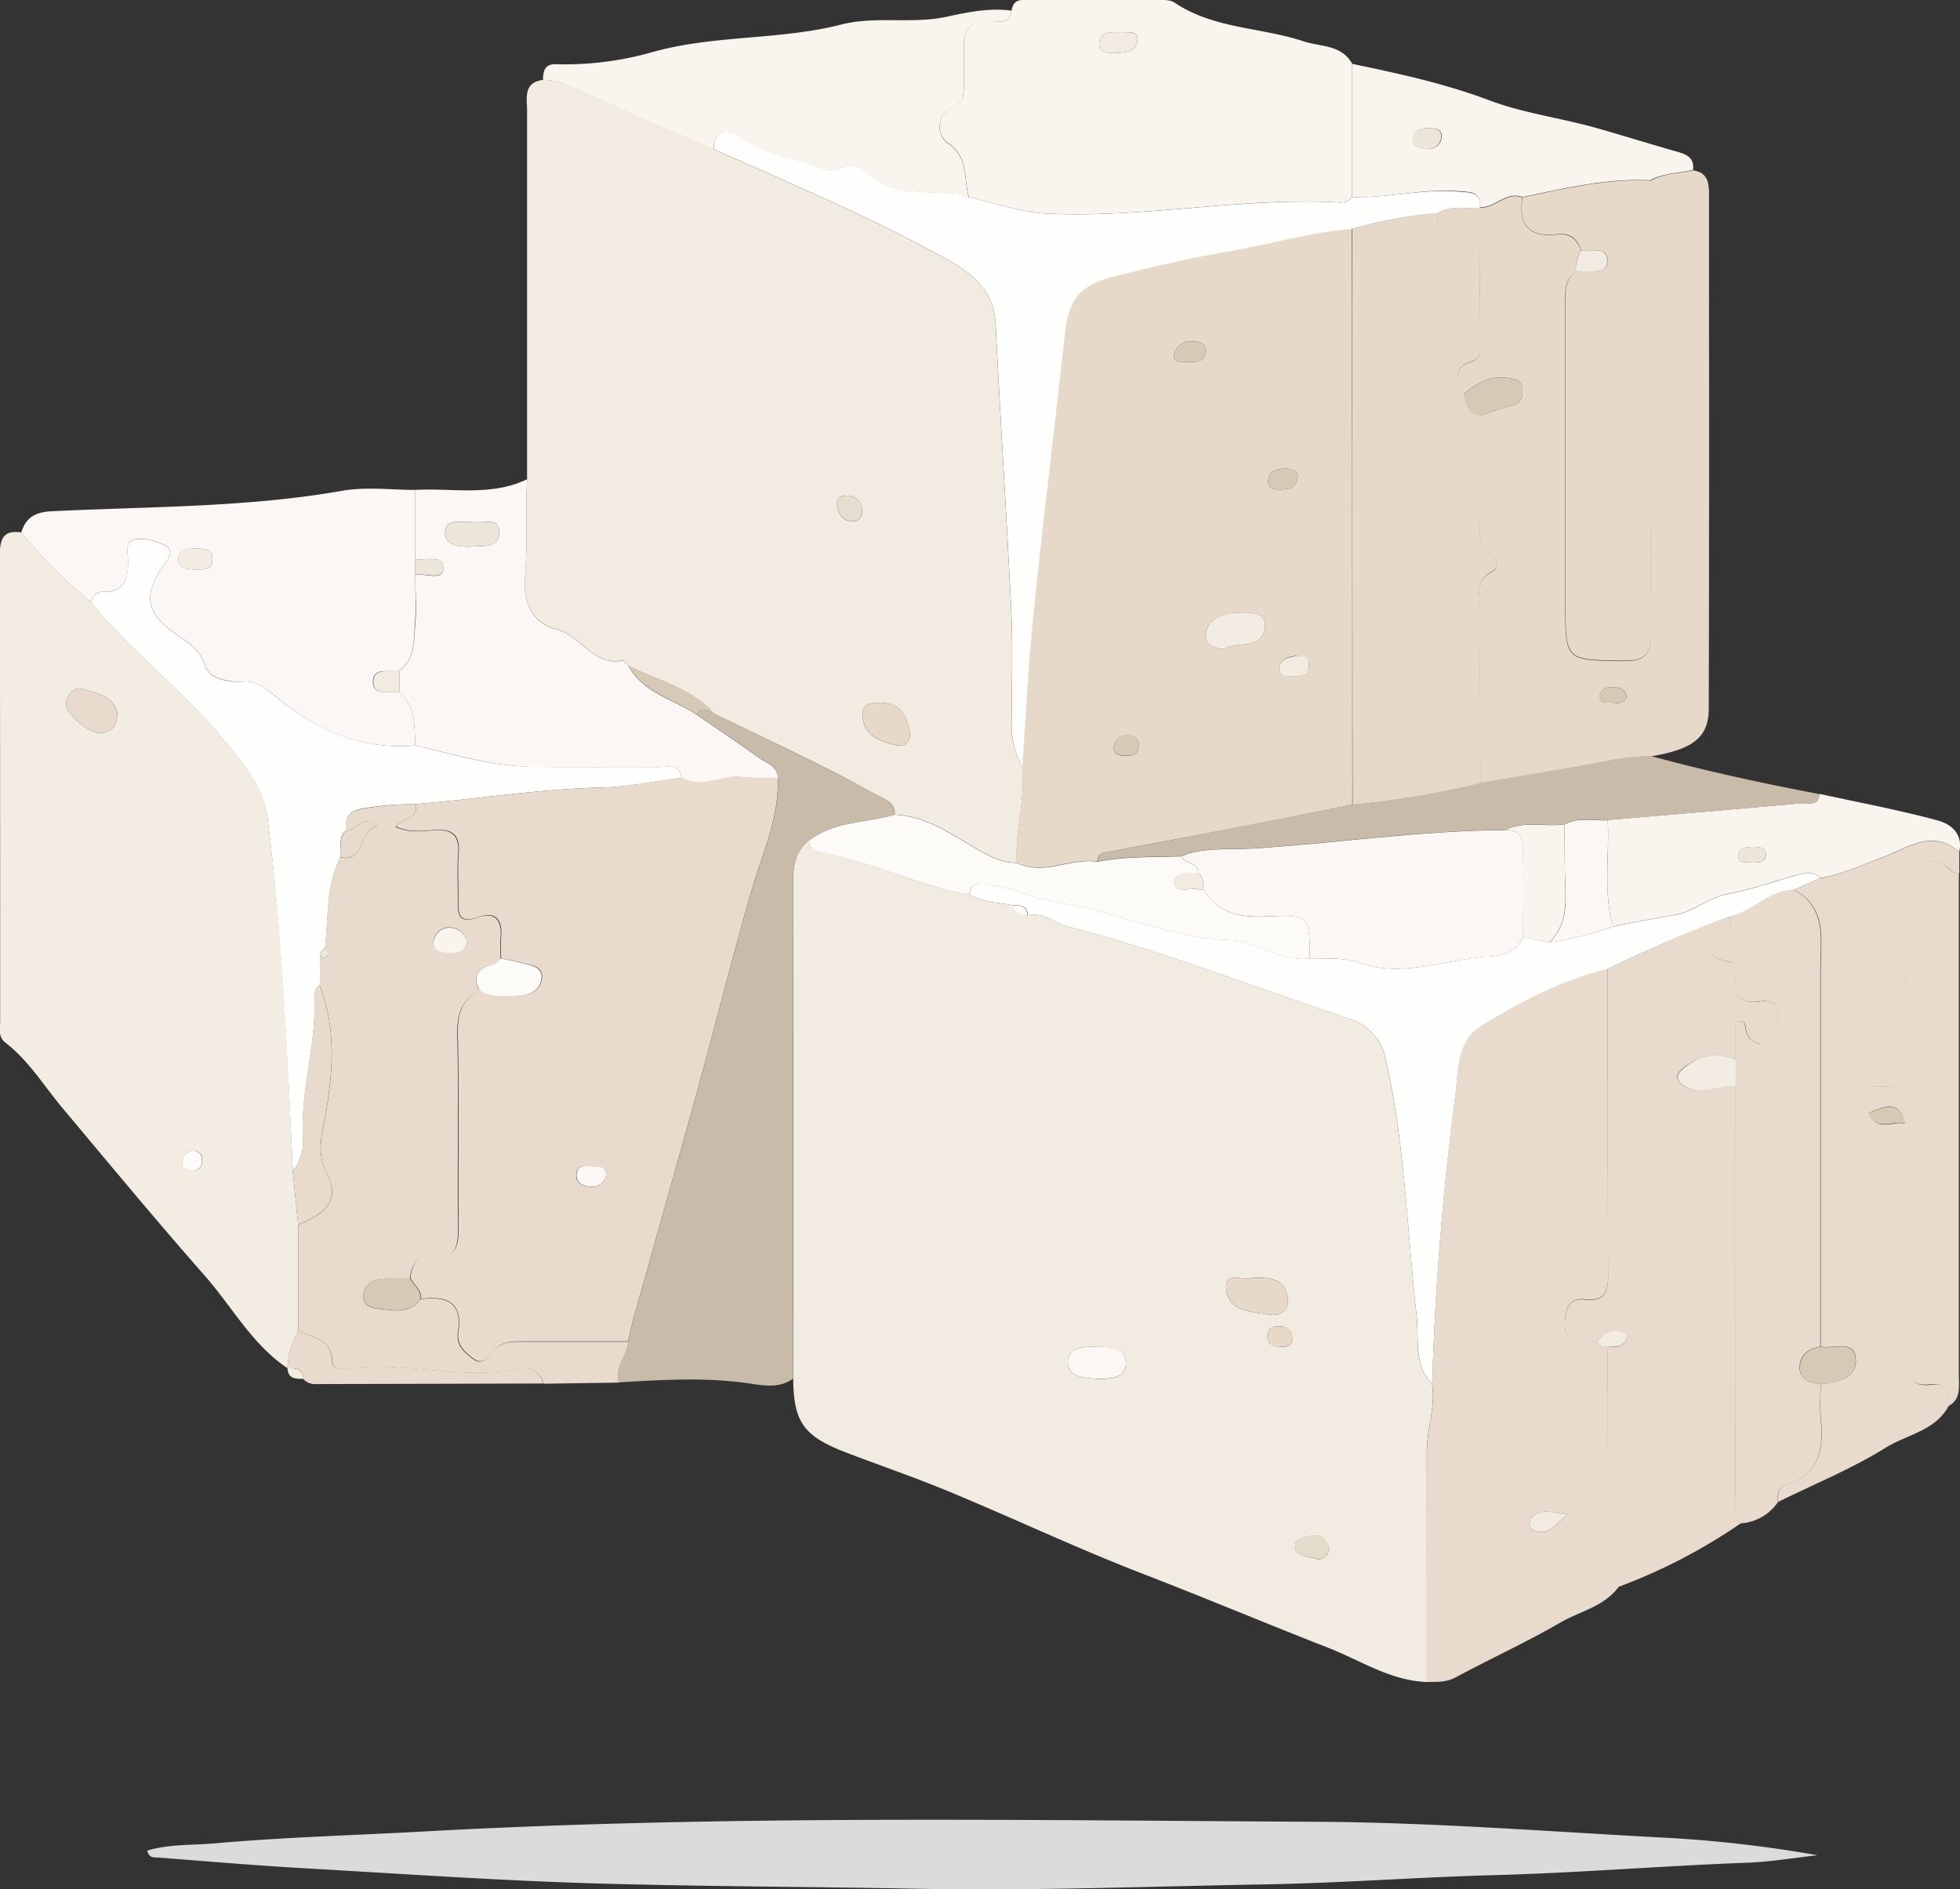<svg xmlns="http://www.w3.org/2000/svg" viewBox="0 0 368.14 354.8"><rect x="0" y="0" width="368.14" height="354.8" fill="#333333" stroke="none"/><defs><style>.cls-1{fill:#f2ebe2;}.cls-2{fill:#f3ece3;}.cls-3{fill:#e8dbcd;}.cls-4{fill:#e6d9c9;}.cls-5{fill:#dadbda;}.cls-6{fill:#f9f5ee;}.cls-7{fill:#c8bbaa;}.cls-8{fill:#fcf7f4;}.cls-9{fill:#fefefd;}.cls-10{fill:#fcfbf8;}.cls-11{fill:#e4dbcb;}.cls-12{fill:#d6c9b5;}.cls-13{fill:#e6ddce;}.cls-14{fill:#ebe5da;}</style></defs><g id="Layer_2" data-name="Layer 2"><g id="Layer_1-2" data-name="Layer 1"><path class="cls-1" d="M268,315.87c-6.82-.24-12.45-4.06-18.51-6.42-11.66-4.56-23.2-9.4-34.88-13.92-12.24-4.73-24.14-10.35-36.27-15.39-6.54-2.72-13.27-5-19.87-7.54-7.6-3-9.43-5.71-9.48-13.75q0-46.22-.05-92.45c0-3.17.14-6.35,3-8.58.16,1.68,1.31,2,2.75,2.27,2.25.43,4.46,1.12,6.66,1.76,6.91,2,13.53,5,20.69,6.11,2.44,1.52,5.29,1.46,8,2a2.92,2.92,0,0,0,3,1.94c2.85-.74,4.91,1.41,7.39,2.06,18,4.7,35.36,11.5,53,17.35a9.93,9.93,0,0,1,6.86,7.77c3.6,15.86,4,32.07,5.79,48.12.48,4.3-.66,9.08,2.9,12.71.69,4.34-1,8.49-1,12.78Q268,294.28,268,315.87ZM235.05,240c-1.38.63-5-1.43-4.74,1.94.31,4.45,4.76,4.36,8.07,4.93,2.08.36,3.78-.74,3.48-3.09C241.38,240,238.43,239.8,235.05,240Zm-29.38,18.94c3,.09,5.86-.12,5.79-3s-3-2.95-5.37-3-5.47,0-5.53,2.76C200.49,258.77,203.83,258.65,205.67,258.92Zm44,32c-.47-1.47-1.36-2.84-3-2.55-1.26.22-3.5.15-3.39,2.08s2.45,1.81,3.89,2.26C248.35,293.08,249.35,292.34,249.68,290.91Zm-8.89-38c1-.06,2.19-.23,1.93-1.89a2.32,2.32,0,0,0-2.5-2c-1.39-.06-2.22.57-2.14,2.06S239.28,252.89,240.79,252.91Z"/><path class="cls-1" d="M99,90q0-34.61,0-69.22c0-2.37-.77-5.28,3-5.78a12.2,12.2,0,0,1,4.32.82C115.51,20,124.77,23.94,134,28c13.51,6.07,27.2,11.75,40.24,18.78C180.09,49.9,186.59,52.7,187,61c.89,18,2.08,36,2.94,54,.32,6.8.07,13.63.06,20.44a16,16,0,0,0,2,8.51c.69,6.08-1.36,12-1,18.07a11,11,0,0,1-4.69-1.11c-6-2.86-11.17-7.64-18.27-7.94a2.78,2.78,0,0,0-1.7-2.78c-3.8-2-7.56-4.13-11.41-6.06C148,140.67,141,137.34,134.06,134c-4.3-4.87-10.59-6.17-16.06-9h0l-.92-1c-5.63,1.24-7.92-4.7-12.55-5.82-4.91-1.19-6.28-5.8-5.94-9.79C99.13,102.23,98.7,96.11,99,90Zm71.92,47.64c-.58-3.27-1.81-5.74-5.64-5.66-1.81,0-3.43.19-3.25,2.57.29,3.71,3.27,4.59,6.09,5.35C169.75,140.32,171.06,139.58,170.92,137.62ZM159.17,93.07c-1.18,0-2.13.39-1.95,1.68.21,1.49.75,2.93,2.57,3.11a1.73,1.73,0,0,0,2.11-2A2.62,2.62,0,0,0,159.17,93.07Z"/><path class="cls-2" d="M54,256.94c-6.67-4.47-10.42-11.57-15.56-17.4-9.12-10.35-17.93-21-26.77-31.54-3.46-4.15-6.29-8.83-10.64-12.19-1.45-1.11-1-2.73-1-4.16,0-29.09,0-58.17-.07-87.26,0-3,.52-4.92,4.05-4.4a93.33,93.33,0,0,0,13,13c7.72,9.63,17.85,16.93,25.57,26.61,3.59,4.5,7,8.2,7.75,14.64C53.08,176.09,54,198,55,220l1,10v20A15.37,15.37,0,0,0,54,256.94ZM22,133.8c-.65-2.94-3.71-3.68-6.5-4.42-1.64-.44-2.83,1-3.08,2.54-.31,2,4.24,5.94,6.58,5.72C20.82,137.47,22.12,136.57,22,133.8Zm14.23,82.35a2.14,2.14,0,0,0-2,2.33c0,1,.79,1.38,1.73,1.38,1.16,0,1.92-.48,2-1.73S37.66,216.16,36.22,216.15Z"/><path class="cls-3" d="M268,315.87q0-21.58,0-43.17c0-4.29,1.68-8.44,1-12.78a543.46,543.46,0,0,1,4.33-54.25c.6-4.44.25-10.27,4.85-13.08,7.43-4.54,15.19-8.63,23.79-10.73,0,19.14,0,38.28.09,57.42,0,3.24-.58,5.11-4.33,4.71-2.81-.3-3.58,1.43-3.78,4-.39,5.27,3.37,3.66,6.05,3.92a2.12,2.12,0,0,0,2,1q0,21.61.09,43.23c0,1.25.92,1.63,2,1.78-2.73,3.79-7.32,4.63-11,6.78-6.41,3.71-13.18,6.8-19.7,10.31C271.51,316,269.78,315.81,268,315.87Zm26.4-31.45c-3-.42-5-1.27-6.75.65a1.45,1.45,0,0,0,.75,2.4C291,288.45,292.05,286.3,294.4,284.42Z"/><path class="cls-4" d="M318,32c2.64.34,3,2.21,3,4.37,0,32.23.05,64.46-.05,96.69,0,5.46-3,7.68-11,9a52.82,52.82,0,0,0-6.34.59c-8.49,1.66-17.05,3-25.58,4.47,0-10.65-.09-21.31,0-32,0-2.74-1.32-6,2.42-7.87.95-.48.72-2.31-.4-3-2.51-1.56-2.06-4-2.06-6.25,0-6.65,0-13.31,0-20,2-.63,4-1.34,6.06-1.87,1.62-.42,2-1.45,1.91-2.92-.08-1.74-1.18-2-2.61-2.22-3.41-.56-6,.9-8.37,3-1.35-2.53-2.26-4.92,1.56-6.15,1.69-.54,1.43-2,1.44-3.33,0-5.48,0-11,0-16.45,0-2.62-.93-4.19-3.75-4s-4.49-.92-4.27-4c2.5-1.6,5.31-.79,8-1.07,2.87.2,4.92-3.05,8-1.9-.84,5.17,1.29,7.58,6.56,6.94,2.45-.29,3.69,1,4.45,3A6.26,6.26,0,0,0,296,51c-2.27,1.58-2,3.94-2,6.27q0,28,0,56c0,10.86,0,10.69,10.66,10.88,4,.07,5.46-.91,5.43-5.22-.2-28.31-.13-56.62-.14-84.94C312.42,32.52,315.28,32.6,318,32Zm-12.49,99a1.93,1.93,0,0,0-1.93-1.91c-1.4-.2-2.79,0-3.14,1.59-.22,1,.81,1.31,1.67,1.26C303.27,131.86,304.73,132.51,305.48,131Z"/><path class="cls-5" d="M27.65,347.52c4.1-1.21,8.42-1,12.52-1.33,13-1.18,26.14-1.52,39.22-2.24,56-3.11,112.08-2.13,168.13-1.83,21.37.12,42.74,1.78,64.1,2.93a235.45,235.45,0,0,1,29.73,3.35c-4.38.48-8.75,1.24-13.14,1.4-15.91.59-31.78,1.92-47.72,2.34-14.24.38-28.48,1.48-42.74,1.73-21.78.38-43.57,1.23-65.34.82-19.61-.37-39.23-.42-58.84-.95-18.88-.51-37.74-1.83-56.6-2.91-9.1-.52-18.17-1.29-27.25-2C29,348.8,28,349,27.65,347.52Z"/><path class="cls-3" d="M304,298c-1.06-.15-2-.53-2-1.78Q302,274.57,302,253c1.26-.06,2.61.07,3.41-1.25a1,1,0,0,0-.51-1.54,4.08,4.08,0,0,0-3.69.33,7.43,7.43,0,0,0-1.22,1.44c-2.68-.26-6.44,1.35-6.05-3.92.2-2.6,1-4.33,3.78-4,3.75.4,4.35-1.47,4.33-4.71-.13-19.14-.08-38.28-.09-57.42,7.53-3.62,15.19-7,23-9.84-.08,1,.22,2.3-.3,2.9-2,2.26-6.42,4.5.66,5.72.33.05.67,1.48.59,2.23-.4,3.67.66,5.76,4.85,5.13,2.3-.35,3.45.86,3.16,3.17-.22,1.75,1.08,4.28-2.06,4.71-2.42.34-3.75-.8-4-3.24-.07-.72-.47-1.2-1.9-.8V199c-3.55-1.56-6.8-.77-9.7,1.49-1.63,1.28-1.76,2.45.5,3.67,3.22,1.75,6.13-.57,9.18-.19q0,38.22.05,76.44c0,1.9-.77,4,1,5.64A105.22,105.22,0,0,1,304,298Z"/><path class="cls-3" d="M56,249.94V230c4.46-1.76,8.21-4.29,5.4-9.66-1.86-3.54-1.08-6.54-.43-10,1.57-8.47,2.31-17-.92-25.32,0-1.65.09-3.31.13-5,1.24-.28,2.33-.63.85-2,.67-5.73.12-11.66,2.92-17,5,.92,3.19-5.34,7-5.84-2.89-2.61-4,1.07-6,.85-.16-2.42.45-3.71,3.35-4.18A57.62,57.62,0,0,1,78,151c.86,2.9-2.57,2.63-3.68,4.31,2.61,1.17,5,.76,7.19.61,3.43-.22,4.84,1,4.54,4.5-.25,3,0,6-.07,8.94-.08,2.78.57,4.07,3.75,2.93s4.59.46,4.29,3.76c-.12,1.32,0,2.65,0,4v0l-1,.92c-2.48.77-4.73,1.67-3,5-3.48,1.84-4.22,4.69-4.13,8.53.28,12.1,0,24.21.14,36.31,0,3.31-.58,5.65-4.58,5.22-3-.32-4.15,1.42-4.47,4.05a40.13,40.13,0,0,0-5.92.19,3.28,3.28,0,0,0-2.84,3c-.07,2,1.71,2.42,3.09,2.55,2.71.26,5.66,1,7.68-1.84,4.75-.6,8,.49,7,6.3-.36,2.3,1.22,3.75,2.85,4.92,2,1.45,3-.64,4-1.7,1.62-1.66,3.57-1.52,5.56-1.52H118c-.12,2.66-2.65,4.77-1.75,7.66l-14.17.21a3.67,3.67,0,0,0-4.64-2.76c-10.42,2.16-20.78-1.31-31.18-.16-1.34.15-3.79.64-3.82-1.17C62.31,251.19,58.64,251.28,56,249.94Zm31.71-73a3.41,3.41,0,0,0-3.09-2.79,3,3,0,0,0-3.19,2.59c-.22,1.7,1.3,2.1,2.72,2.14S87.22,178.91,87.73,177Z"/><path class="cls-6" d="M190,2c.35-2.47,2.27-2,3.85-2q11.68,0,23.38,0c1.14,0,2.52-.09,3.37.48,7.31,4.95,16.21,4.62,24.21,7.27,3.31,1.09,7.1.58,9.17,4.23V37a2.86,2.86,0,0,1-2.67,1c-18.27-1-36.35,3-54.64,2.11-5.15-.25-9.8-2-14.67-3.1-1.07-3.51.06-7.62-4.15-10.29a3.92,3.92,0,0,1,1-6.55c2.09-.89,2.17-2.15,2.17-3.82,0-2.32,0-4.64,0-7-.07-3.54,1.07-5.78,5.17-5.41C187.7,4.12,189.66,4.5,190,2Zm20.38,4c-1.42.2-3.57-.36-3.9,1.82-.3,2,1.58,2.23,3.08,2.16,1.8-.08,4-.26,4.1-2.55C213.71,5.62,211.73,6.18,210.37,6Z"/><path class="cls-7" d="M116.22,259.6c-.9-2.89,1.63-5,1.75-7.66.38-1.6.72-3.21,1.16-4.8q4.92-17.53,9.86-35.06c4.19-14.93,7.9-30,12.21-44.87,2-6.9,5.2-13.64,4.91-21.12-.05-2.3-2.12-2.79-3.52-3.8-3.86-2.78-7.83-5.42-11.75-8.12,1-1.77,2.13-.48,3.22-.22,6.94,3.39,13.91,6.72,20.81,10.17,3.85,1.93,7.61,4,11.41,6.06A2.78,2.78,0,0,1,168,153c-5.37,1.6-11.34,1.19-16.08,4.86-2.82,2.23-3,5.41-3,8.58q0,46.23.05,92.45c-2.36,1.76-5.16,1.37-7.66,1C133,258.58,124.59,259.1,116.22,259.6Z"/><path class="cls-8" d="M17,113a93.33,93.33,0,0,1-13-13c.87-3,2.92-3.9,5.93-4,18.08-.89,36.21-.68,54.15-3.8C68.64,91.36,73.39,92,78,92q0,6.51,0,13v3c0,3.08.17,6.19-.07,9.26s0,6.52-3,8.77c-.81,0-1.63,0-2.43,0-1.2,0-2.33.21-2.45,1.74-.14,1.76,1,2.21,2.45,2.22H75c3.11,2.7,2.84,6.42,3,10-10.12.91-18.74-2.95-26.2-9.2-2.07-1.74-3.64-3-6.31-2.82s-6.2-.61-6.92-2.89c-1.07-3.37-3.48-4.57-5.85-6.24-5.23-3.69-5.81-7.14-2.17-12.38.81-1.17,2.3-2.79.69-3.86a9.39,9.39,0,0,0-5.63-1.35c-2.33.22-1.54,2.57-1.55,4.08,0,3.37-.69,5.94-4.89,5.81C18.17,111.1,17.48,112.05,17,113ZM37,103c-1.48.06-3.36-.08-3.47,1.88s1.76,2.06,3.26,2.07,3.2.17,3.12-2.1C39.81,103,38.3,103.07,37,103Z"/><path class="cls-3" d="M366,264.05c-2.52,4.66-7.8,5.33-11.76,7.78-6.4,4-13.46,6.86-20.25,10.21-.08-1.38-.08-2.85,1.51-3.31,6.81-2,7-7.18,6.48-12.83-.18-2,0-4,0-6,3.23-.29,6.95-1.08,6.59-4.85-.34-3.56-4.24-1.68-6.59-2.16V182.1c0-5.57,1.35-11.58-5-15l4.9-2.18c4.22-.7,8-2.56,12-4,4.46-1.65,9.16-5.33,14.13-.88l0,4c-.47-.14-1.11-.13-1.39-.45-2.17-2.36-5.05-2.06-7.36-1.13s-1.19,3.83-1.21,5.83q-.18,15.41,0,30.81c0,3.15-.68,5.2-4.37,4.94-4.49-.31-4.07,2.11-2.66,5,1.46,3.73,4.65,1.3,7,2,0,14.64.08,29.29,0,43.93,0,3.48.9,5.52,4.76,5.09C365.93,259.57,366,261.73,366,264.05Z"/><path class="cls-8" d="M78,140c-.17-3.59.1-7.31-3-10v-4c2.95-2.25,2.72-5.65,3-8.77S78,111,78,108c1.84-.48,5.2,1.27,5.26-1.31S80,105.28,78,105q0-6.5,0-13c7-.38,14.24,1.26,21-2-.3,6.13.13,12.25-.4,18.42-.34,4,1,8.6,5.94,9.79,4.63,1.12,6.92,7.06,12.55,5.82.31.33.62.65.92,1h0c2.8,5.13,8.47,6.25,12.84,9.19,3.92,2.7,7.89,5.34,11.75,8.12,1.4,1,3.47,1.5,3.51,3.8a46,46,0,0,1-6.44-.16c-3.91-.64-7.75,2.43-11.64.1-.44-2.78-2.64-2-4.31-2-7.9-.06-15.81.05-23.71-.05C92.47,143.85,85.28,141.67,78,140ZM88.85,97.9c-1.93.47-5.11-.91-5.25,2.09-.12,2.61,3.26,2.79,5,2.65s5.06.34,5.15-2.48C93.87,96.65,90.58,98.58,88.85,97.9Z"/><path class="cls-3" d="M341.94,259.94c0,2-.15,4,0,6,.51,5.65.33,10.86-6.48,12.83-1.59.46-1.59,1.93-1.51,3.31a9.22,9.22,0,0,1-7,4c-1.82-1.6-1-3.74-1-5.64q-.09-38.22-.05-76.44c0-1.66,0-3.32,0-5v-7.11c1.43-.4,1.83.08,1.9.8.25,2.44,1.58,3.58,4,3.24,3.14-.43,1.84-3,2.06-4.71.29-2.31-.86-3.52-3.16-3.17-4.19.63-5.25-1.46-4.85-5.13.08-.75-.26-2.18-.59-2.23-7.08-1.22-2.62-3.46-.66-5.72.52-.6.22-1.91.3-2.9,4.28-1,7.35-4.86,12-5,6.34,3.47,5,9.48,5,15v70.83c-2.38.36-4,1.65-3.88,4.13C338.15,259.34,340.19,259.58,341.94,259.94Z"/><path class="cls-6" d="M190,2c-.33,2.48-2.29,2.1-3.83,2-4.1-.37-5.24,1.87-5.17,5.41,0,2.32,0,4.64,0,7,0,1.67-.08,2.93-2.17,3.82a3.92,3.92,0,0,0-1,6.55c4.21,2.67,3.08,6.78,4.15,10.29-6.42-1.91-13.92.71-19.53-4.9a4.46,4.46,0,0,0-5.18-.38,4,4,0,0,1-3.37-.27c-4.88-1.93-10.24-2.41-14.72-5.66-1.84-1.33-5-2.23-5.18,2.18-9.24-4-18.5-8-27.69-12.18A12.2,12.2,0,0,0,102,15c0-1.66.33-3,2.42-2.94a60,60,0,0,0,18.11-2.27C134.19,6.51,146.32,7.59,158,4.61c6.42-1.64,13.16-.06,19.74-1.45C181.66,2.32,185.8,1.42,190,2Z"/><path class="cls-3" d="M350.94,209c-1.41-2.88-1.83-5.3,2.66-5,3.69.26,4.4-1.79,4.37-4.94q-.14-15.4,0-30.81c0-2-1.23-4.84,1.21-5.83s5.19-1.23,7.36,1.13c.28.32.92.31,1.39.45q0,47.17,0,94.34c0,2.12.44,4.44-2,5.74.05-2.32-.06-4.48-3.34-4.11-3.86.43-4.79-1.61-4.76-5.09.11-14.64,0-29.29,0-43.93C356.72,206.26,353.74,207.92,350.94,209Z"/><path class="cls-6" d="M254,37V12c8.74,1.81,17.38,3.69,25.85,6.88,6.15,2.31,13,3.24,19.43,5,5.33,1.49,10.61,3.16,15.93,4.67,1.79.5,3.06,1.25,2.79,3.36-2.69.64-5.55.56-8.06,1.95-8.18-.44-16,1.52-24,3.14-3.1-1.15-5.15,2.1-8,1.9.28-3-1.77-2.8-3.84-3C267.33,35.37,260.71,37.23,254,37Zm14.38-9a2.4,2.4,0,0,0,2.38-2.11c.18-1.64-1.05-1.81-2.23-1.8-1.52,0-3.17.16-3.1,2.16C265.44,27.52,266.69,27.92,268.35,28Z"/><path class="cls-6" d="M368,160c-5-4.45-9.67-.77-14.13.88-4,1.47-7.78,3.33-12,4-1.4-1.44-3-.94-4.63-.5-4.29,1.19-8.52,2.7-12.87,3.53-3.6.69-6.38,3.32-9.75,3.89-3.9.64-7.78,1.38-11.64,2.17-1.91-6.57-.63-13.31-1-20,12.13-1,24.25-2.06,36.38-3.13,1.31-.11,3.2.63,3.39-1.75,7.43,1.62,14.91,3,22.26,5C366.41,154.75,368.78,156.56,368,160Zm-39.07,2c1.13-.11,2.61.21,2.75-1.36s-1.28-1.59-2.41-1.61-2.58.21-2.75,1.52C326.27,162.34,327.94,161.77,328.91,162Z"/><path class="cls-7" d="M341.72,149.12c-.19,2.38-2.08,1.64-3.39,1.75C326.2,151.94,314.08,153,302,154c-2.7.15-5.5-.64-8.08.77-3.7.54-7.58-.72-11.16,1.08-15.94.08-31.73,2.46-47.61,3.48-4.36.28-9-.33-13.22,1.44-5.25.18-10.53,0-15.73,1a1.6,1.6,0,0,1,1.42-1.71c5.51-1,11-2,16.52-3.08,10-1.94,20-3.93,29.94-5.89A164.57,164.57,0,0,0,278,147c8.53-1.46,17.09-2.81,25.58-4.47a52.82,52.82,0,0,1,6.34-.59C320.41,144.79,331,147.09,341.72,149.12Z"/><path class="cls-3" d="M56,249.94c2.62,1.34,6.29,1.25,6.39,5.78,0,1.81,2.48,1.32,3.82,1.17,10.4-1.15,20.76,2.32,31.18.16a3.67,3.67,0,0,1,4.64,2.76q-20.67.06-41.33.1c-1.3,0-2.7.25-3.71-.94,0-2.06-1.52-2.05-3-2h0A15.37,15.37,0,0,1,56,249.94Z"/><path class="cls-2" d="M54,256.94c1.46,0,2.93,0,3,2C55.58,258.94,54.11,259,54,256.94Z"/><path class="cls-9" d="M303,174c3.86-.79,7.74-1.53,11.64-2.17,3.37-.57,6.15-3.2,9.75-3.89,4.35-.83,8.58-2.34,12.87-3.53,1.59-.44,3.23-.94,4.63.5l-4.9,2.18c-4.65.11-7.72,4-12,5-7.84,2.89-15.5,6.22-23,9.84-8.6,2.1-16.36,6.19-23.79,10.73-4.6,2.81-4.25,8.64-4.85,13.08A543.46,543.46,0,0,0,269,259.92c-3.56-3.63-2.42-8.41-2.9-12.71-1.83-16.05-2.19-32.26-5.79-48.12a9.93,9.93,0,0,0-6.86-7.77c-17.65-5.85-35-12.65-53-17.35-2.48-.65-4.54-2.8-7.39-2.06-.14-2-1.59-1.95-3-1.94-2.69-.55-5.54-.49-8-2,.52-2.83,2.61-2,4.31-1.73,4.21.66,8.24,2.56,12.28,3.2,10.91,1.74,21.16,6.68,32.18,7.07,5.51.19,9.74,4.22,15.2,3.46,3.14.07,6.28-.2,9.37.86,8.19,2.82,16.18-.73,24.26-1.21,1.88-.11,5.29-.64,6.36-3.64l5,1A62.83,62.83,0,0,0,303,174Z"/><path class="cls-10" d="M246,180c-5.46.76-9.69-3.27-15.2-3.46-11-.39-21.27-5.33-32.18-7.07-4-.64-8.07-2.54-12.28-3.2-1.7-.26-3.79-1.1-4.31,1.73-7.16-1.16-13.78-4.13-20.69-6.11-2.2-.64-4.41-1.33-6.66-1.76-1.44-.27-2.59-.59-2.75-2.27,4.74-3.67,10.71-3.26,16.08-4.86,7.1.3,12.28,5.08,18.27,7.94a11,11,0,0,0,4.69,1.11c5.11,2.47,10.13-1,15.21-.23,5.2-1,10.48-.83,15.73-1,.57,1.52,3.28.95,3.1,3.19-1.68.16-4.44-.49-4.37,1.7s2.85.94,4.4,1.3a4.41,4.41,0,0,0,1,0c2.73,4.5,6.82,5.33,11.79,5.11C246,171.71,246,172,246,180Z"/><path class="cls-4" d="M235.05,240c3.38-.18,6.33,0,6.81,3.78.3,2.35-1.4,3.45-3.48,3.09-3.31-.57-7.76-.48-8.07-4.93C230.07,238.55,233.67,240.61,235.05,240Z"/><path class="cls-8" d="M205.67,258.92c-1.84-.27-5.18-.15-5.11-3.24.06-2.74,3.13-2.77,5.53-2.76s5.3.1,5.37,3S208.65,259,205.67,258.92Z"/><path class="cls-11" d="M249.68,290.91c-.33,1.43-1.33,2.17-2.52,1.79-1.44-.45-3.78-.2-3.89-2.26s2.13-1.86,3.39-2.08C248.32,288.07,249.21,289.44,249.68,290.91Z"/><path class="cls-4" d="M240.79,252.91c-1.51,0-2.63-.23-2.71-1.8s.75-2.12,2.14-2.06a2.32,2.32,0,0,1,2.5,2C243,252.68,241.76,252.85,240.79,252.91Z"/><path class="cls-10" d="M190,170c1.43,0,2.88-.06,3,1.94A2.92,2.92,0,0,1,190,170Z"/><path class="cls-4" d="M206.15,161.78c-5.08-.78-10.1,2.7-15.21.23-.33-6.06,1.72-12,1-18.07.7-9.72,1.16-19.46,2.15-29.14,1.79-17.39,3.95-34.74,5.85-52.12.74-6.8,3-9.23,9.4-10.82,6.88-1.72,13.74-3.38,20.75-4.56,8-1.35,15.74-3.69,23.83-4.35Q254,97,254,151.1c-10,2-20,4-29.94,5.89-5.5,1.07-11,2.07-16.52,3.08A1.6,1.6,0,0,0,206.15,161.78ZM230,121.83c2.5-1.46,7.08.25,7.58-4,.34-2.83-2.72-2.82-4.79-2.77-2.91.07-5.88.84-6.36,4.15C226.23,120.73,228.07,121.9,230,121.83ZM222.92,68c1.52-.06,3.32.11,3.58-1.82.23-1.73-1.27-2.1-2.67-2.09a3.14,3.14,0,0,0-3.29,2.46C220.21,68.38,222,67.76,222.92,68Zm18.62,20c-1.55,0-3,.26-3.32,2.1-.26,1.61.95,1.82,2.17,1.83,1.55,0,3-.25,3.33-2.08C244,88.27,242.75,88.08,241.54,88ZM245.86,125c0-1.52-1-2-2.23-1.87s-3.2.49-3.34,2.24c-.15,2,1.66,1.55,2.86,1.6C244.53,127,245.82,126.8,245.86,125Zm-36.67,15.1c-.08,1.38.73,1.79,1.85,1.83,1.38,0,2.76,0,2.82-1.89a1.66,1.66,0,0,0-1.74-1.92A2.52,2.52,0,0,0,209.19,140.07Z"/><path class="cls-9" d="M254,43c-8.09.66-15.87,3-23.83,4.35-7,1.18-13.87,2.84-20.75,4.56-6.4,1.59-8.66,4-9.4,10.82-1.9,17.38-4.06,34.73-5.85,52.12-1,9.68-1.45,19.42-2.15,29.14a16,16,0,0,1-2-8.51c0-6.81.26-13.64-.06-20.44-.86-18-2.05-36-2.94-54-.41-8.33-6.91-11.13-12.75-14.27-13-7-26.73-12.71-40.24-18.78.16-4.41,3.34-3.51,5.18-2.18,4.48,3.25,9.84,3.73,14.72,5.66a4,4,0,0,0,3.37.27,4.46,4.46,0,0,1,5.18.38c5.61,5.61,13.11,3,19.53,4.9,4.87,1.09,9.52,2.85,14.67,3.1C215,41,233,37.05,251.3,38A2.86,2.86,0,0,0,254,37c6.74.23,13.36-1.63,20.13-1,2.07.19,4.12,0,3.84,3-2.67.28-5.48-.53-8,1.07A77.83,77.83,0,0,0,254,43Z"/><path class="cls-4" d="M170.92,137.62c.14,2-1.17,2.7-2.8,2.26-2.82-.76-5.8-1.64-6.09-5.35-.18-2.38,1.44-2.53,3.25-2.57C169.11,131.88,170.34,134.35,170.92,137.62Z"/><path class="cls-12" d="M130.84,134.17c-4.37-2.94-10-4.06-12.84-9.19,5.47,2.8,11.76,4.1,16.06,9C133,133.69,131.8,132.4,130.84,134.17Z"/><path class="cls-13" d="M159.17,93.07a2.62,2.62,0,0,1,2.73,2.76,1.73,1.73,0,0,1-2.11,2c-1.82-.18-2.36-1.62-2.57-3.11C157,93.46,158,93.1,159.17,93.07Z"/><path class="cls-12" d="M118,125c-.3-.33-.61-.65-.92-1C117.4,124.34,117.71,124.66,118,125Z"/><path class="cls-9" d="M78,140c7.26,1.69,14.45,3.87,22,4,7.9.1,15.81,0,23.71.05,1.67,0,3.87-.75,4.31,2-5,.65-10.07,1.74-15.13,1.85-11.7.26-23.24,2.16-34.87,3.1a57.62,57.62,0,0,0-9.7.8c-2.9.47-3.51,1.76-3.35,4.18-1.59,1.41-.74,3.31-1,5-2.8,5.36-2.25,11.29-2.92,17a1.8,1.8,0,0,0-.85,2c0,1.65-.09,3.31-.13,5a2.8,2.8,0,0,0-1,2.64c.34,8.72-2.63,17.17-2.15,25.94A9.38,9.38,0,0,1,55,220c-1.07-21.94-2-43.88-4.67-65.73-.8-6.44-4.16-10.14-7.75-14.64-7.72-9.68-17.85-17-25.57-26.61.44-.94,1.13-1.89,2.15-1.86,4.2.13,4.87-2.44,4.89-5.81,0-1.51-.78-3.86,1.55-4.08a9.39,9.39,0,0,1,5.63,1.35c1.61,1.07.12,2.69-.69,3.86-3.64,5.24-3.06,8.69,2.17,12.38,2.37,1.67,4.78,2.87,5.85,6.24.72,2.28,4.11,3.1,6.92,2.89s4.24,1.08,6.31,2.82C59.28,137,67.9,140.89,78,140Z"/><path class="cls-3" d="M55,220a9.38,9.38,0,0,0,1.88-6.42c-.48-8.77,2.49-17.22,2.15-25.94a2.8,2.8,0,0,1,1-2.64c3.23,8.33,2.49,16.85.92,25.32-.65,3.46-1.43,6.46.43,10,2.81,5.37-.94,7.9-5.4,9.66Z"/><path class="cls-3" d="M22,133.8c.13,2.77-1.17,3.67-3,3.84-2.34.22-6.89-3.7-6.58-5.72.25-1.58,1.44-3,3.08-2.54C18.28,130.12,21.34,130.86,22,133.8Z"/><path class="cls-10" d="M36.22,216.15c1.44,0,1.77.86,1.71,2s-.81,1.72-2,1.73c-.94,0-1.7-.42-1.73-1.38A2.14,2.14,0,0,1,36.22,216.15Z"/><path class="cls-1" d="M294.4,284.42c-2.35,1.88-3.4,4-6,3.05a1.45,1.45,0,0,1-.75-2.4C289.38,283.15,291.41,284,294.4,284.42Z"/><path class="cls-1" d="M300,251.94a7.43,7.43,0,0,1,1.22-1.44,4.08,4.08,0,0,1,3.69-.33,1,1,0,0,1,.51,1.54c-.8,1.32-2.15,1.19-3.41,1.25A2.12,2.12,0,0,1,300,251.94Z"/><path class="cls-4" d="M254,43A77.83,77.83,0,0,1,270,40c-.22,3.08,1.41,4.15,4.27,4s3.77,1.43,3.75,4c-.06,5.48,0,11,0,16.45,0,1.29.25,2.79-1.44,3.33-3.82,1.23-2.91,3.62-1.56,6.15.36,1.82.65,3.68,3,4,0,6.66,0,13.32,0,20,0,2.29-.45,4.69,2.06,6.25,1.12.7,1.35,2.53.4,3-3.74,1.86-2.39,5.13-2.42,7.87-.12,10.65,0,21.31,0,32a164.57,164.57,0,0,1-24,4.06Q254,97,254,43Z"/><path class="cls-4" d="M286,37.05c7.91-1.62,15.77-3.58,24-3.14,0,28.32-.06,56.63.14,84.94,0,4.31-1.41,5.29-5.43,5.22-10.66-.19-10.66,0-10.66-10.88q0-28,0-56c0-2.33-.23-4.69,2-6.27,1.14,0,2.27,0,3.41,0s2.33-.2,2.46-1.72c.15-1.77-1-2.21-2.44-2.22H297c-.76-2.06-2-3.34-4.45-3C287.25,44.63,285.12,42.22,286,37.05Z"/><path class="cls-12" d="M278,78c-2.36-.3-2.65-2.16-3-4,2.38-2.13,5-3.59,8.37-3,1.43.24,2.53.48,2.61,2.22.06,1.47-.29,2.5-1.91,2.92C282,76.64,280,77.35,278,78Z"/><path class="cls-1" d="M297,47h2.43c1.47,0,2.59.45,2.44,2.22-.13,1.52-1.28,1.69-2.46,1.72s-2.27,0-3.41,0A6.33,6.33,0,0,1,297,47Z"/><path class="cls-12" d="M305.48,131c-.75,1.51-2.21.86-3.4.94-.86.05-1.89-.28-1.67-1.26.35-1.54,1.74-1.79,3.14-1.59A1.93,1.93,0,0,1,305.48,131Z"/><path class="cls-2" d="M326,199c0,1.65,0,3.31,0,5-3.05-.38-6,1.94-9.18.19-2.26-1.22-2.13-2.39-.5-3.67C319.15,198.18,322.4,197.39,326,199Z"/><path class="cls-3" d="M78,151c11.63-.94,23.17-2.84,34.87-3.1C118,147.77,123,146.68,128,146c3.89,2.33,7.73-.74,11.64-.1a46,46,0,0,0,6.44.16c.3,7.48-2.9,14.22-4.9,21.12-4.31,14.9-8,29.94-12.21,44.87q-4.92,17.53-9.86,35.06c-.44,1.59-.78,3.2-1.16,4.8H98.5c-2,0-3.94-.14-5.56,1.52-1,1.06-2,3.15-4,1.7-1.63-1.17-3.21-2.62-2.85-4.92.92-5.81-2.28-6.9-7-6.3.15-1.73-1.4-2.6-2-3.95.32-2.63,1.44-4.37,4.47-4.05,4,.43,4.61-1.91,4.58-5.22-.1-12.1.14-24.21-.14-36.31-.09-3.84.65-6.69,4.13-8.53,2.07,1.42,4.44,1,6.73,1.07s4.58-.63,4.92-3.12-2.15-2.5-3.81-3c-1.24-.38-2.55-.56-3.84-.82,0-1.33-.13-2.66,0-4,.3-3.3-1.05-4.92-4.29-3.76s-3.83-.15-3.75-2.93c.09-3-.18-6,.07-8.94.3-3.53-1.11-4.72-4.54-4.5-2.23.15-4.58.56-7.19-.61C75.45,153.61,78.88,153.88,78,151Zm35.8,69.86c.07-1.65-1.1-1.85-2.31-1.84s-3-.43-3.26,1.39c-.22,1.58,1,2.36,2.52,2.45A2.63,2.63,0,0,0,113.82,220.84Z"/><path class="cls-10" d="M94.05,180c1.29.26,2.6.44,3.84.82,1.66.5,4.14.6,3.81,3S99.16,187,96.78,187s-4.66.35-6.73-1.07c-1.75-3.31.5-4.21,3-5l1-.92Z"/><path class="cls-12" d="M77,240c.61,1.35,2.16,2.22,2,3.95-2,2.84-5,2.1-7.68,1.84-1.38-.13-3.16-.59-3.09-2.55a3.28,3.28,0,0,1,2.84-3A40.13,40.13,0,0,1,77,240Z"/><path class="cls-6" d="M87.73,177c-.51,1.94-2,2-3.56,1.94s-2.94-.44-2.72-2.14a3,3,0,0,1,3.19-2.59A3.41,3.41,0,0,1,87.73,177Z"/><path class="cls-3" d="M64,161c.26-1.68-.59-3.58,1-5,2,.22,3.07-3.46,6-.85C67.16,155.61,69,161.87,64,161Z"/><path class="cls-14" d="M60.2,180a1.8,1.8,0,0,1,.85-2C62.53,179.38,61.44,179.73,60.2,180Z"/><path class="cls-3" d="M94.05,180l-1,.92Z"/><path class="cls-1" d="M210.37,6c1.36.2,3.34-.36,3.28,1.43-.07,2.29-2.3,2.47-4.1,2.55-1.5.07-3.38-.14-3.08-2.16C206.8,5.62,209,6.18,210.37,6Z"/><path class="cls-2" d="M37,103c1.32.07,2.83,0,2.9,1.85.08,2.27-1.64,2.12-3.12,2.1s-3.38,0-3.26-2.07S35.49,103.06,37,103Z"/><path class="cls-1" d="M75,126v4H72.58c-1.48,0-2.59-.46-2.45-2.22.12-1.53,1.25-1.7,2.45-1.74C73.38,126,74.2,126,75,126Z"/><path class="cls-14" d="M78,105c1.93.28,5.33-.89,5.27,1.65s-3.42.83-5.26,1.31C78,107,78,106,78,105Z"/><path class="cls-12" d="M341.94,259.94c-1.75-.36-3.79-.6-3.88-2.88-.1-2.48,1.5-3.77,3.88-4.13,2.35.48,6.25-1.4,6.59,2.16C348.89,258.86,345.17,259.65,341.94,259.94Z"/><path class="cls-12" d="M350.94,209c2.8-1,5.78-2.7,7,2C355.59,210.26,352.4,212.69,350.94,209Z"/><path class="cls-14" d="M88.85,97.9c1.73.68,5-1.25,4.91,2.26-.09,2.82-3.41,2.34-5.15,2.48s-5.13,0-5-2.65C83.74,97,86.92,98.37,88.85,97.9Z"/><path class="cls-14" d="M268.35,28c-1.66,0-2.91-.44-3-1.75-.07-2,1.58-2.15,3.1-2.16,1.18,0,2.41.16,2.23,1.8A2.4,2.4,0,0,1,268.35,28Z"/><path class="cls-8" d="M303,174a62.83,62.83,0,0,1-12,3c3.29-3.16,3.2-7.18,3-11.29-.15-3.63-.08-7.27-.11-10.9,2.58-1.41,5.38-.62,8.08-.77C302.33,160.65,301.05,167.39,303,174Z"/><path class="cls-14" d="M328.91,162c-1-.21-2.64.36-2.41-1.45.17-1.31,1.54-1.54,2.75-1.52s2.57,0,2.41,1.61S330,161.87,328.91,162Z"/><path class="cls-8" d="M246,180c0-8,0-8.25-8.21-7.9-5,.22-9.06-.61-11.79-5.11,0-1.1.18-2.28-1-3,.18-2.24-2.53-1.67-3.1-3.19,4.25-1.77,8.86-1.16,13.22-1.44,15.88-1,31.67-3.4,47.61-3.48,2.61-.08,3.35,1.28,3.29,3.73-.13,5.46,0,10.93,0,16.39-1.07,3-4.48,3.53-6.36,3.64-8.08.48-16.07,4-24.26,1.21C252.25,179.76,249.11,180,246,180Z"/><path class="cls-6" d="M286,176c0-5.46-.09-10.93,0-16.39.06-2.45-.68-3.81-3.29-3.73,3.58-1.8,7.46-.54,11.16-1.08,0,3.63,0,7.27.11,10.9.17,4.11.26,8.13-3,11.29Z"/><path class="cls-1" d="M225,164c1.17.71,1,1.89,1,3a4.41,4.41,0,0,1-1,0c-1.55-.36-4.32,1-4.4-1.3S223.3,164.12,225,164Z"/><path class="cls-2" d="M230,121.83c-2,.07-3.8-1.1-3.57-2.64.48-3.31,3.45-4.08,6.36-4.15,2.07-.05,5.13-.06,4.79,2.77C237.11,122.08,232.53,120.37,230,121.83Z"/><path class="cls-12" d="M222.92,68c-.94-.23-2.71.39-2.38-1.45a3.14,3.14,0,0,1,3.29-2.46c1.4,0,2.9.36,2.67,2.09C226.24,68.1,224.44,67.93,222.92,68Z"/><path class="cls-12" d="M241.54,88c1.21,0,2.44.24,2.18,1.85-.3,1.83-1.78,2.1-3.33,2.08-1.22,0-2.43-.22-2.17-1.83C238.51,88.29,240,88,241.54,88Z"/><path class="cls-1" d="M245.86,125c0,1.83-1.33,2-2.71,2-1.2,0-3,.37-2.86-1.6.14-1.75,1.92-2,3.34-2.24S245.86,123.45,245.86,125Z"/><path class="cls-12" d="M209.19,140.07a2.52,2.52,0,0,1,2.93-2,1.66,1.66,0,0,1,1.74,1.92c-.06,1.91-1.44,1.94-2.82,1.89C209.92,141.86,209.11,141.45,209.19,140.07Z"/><path class="cls-8" d="M113.82,220.84a2.63,2.63,0,0,1-3,2c-1.51-.09-2.74-.87-2.52-2.45.27-1.82,2-1.38,3.26-1.39S113.89,219.19,113.82,220.84Z"/></g></g></svg>